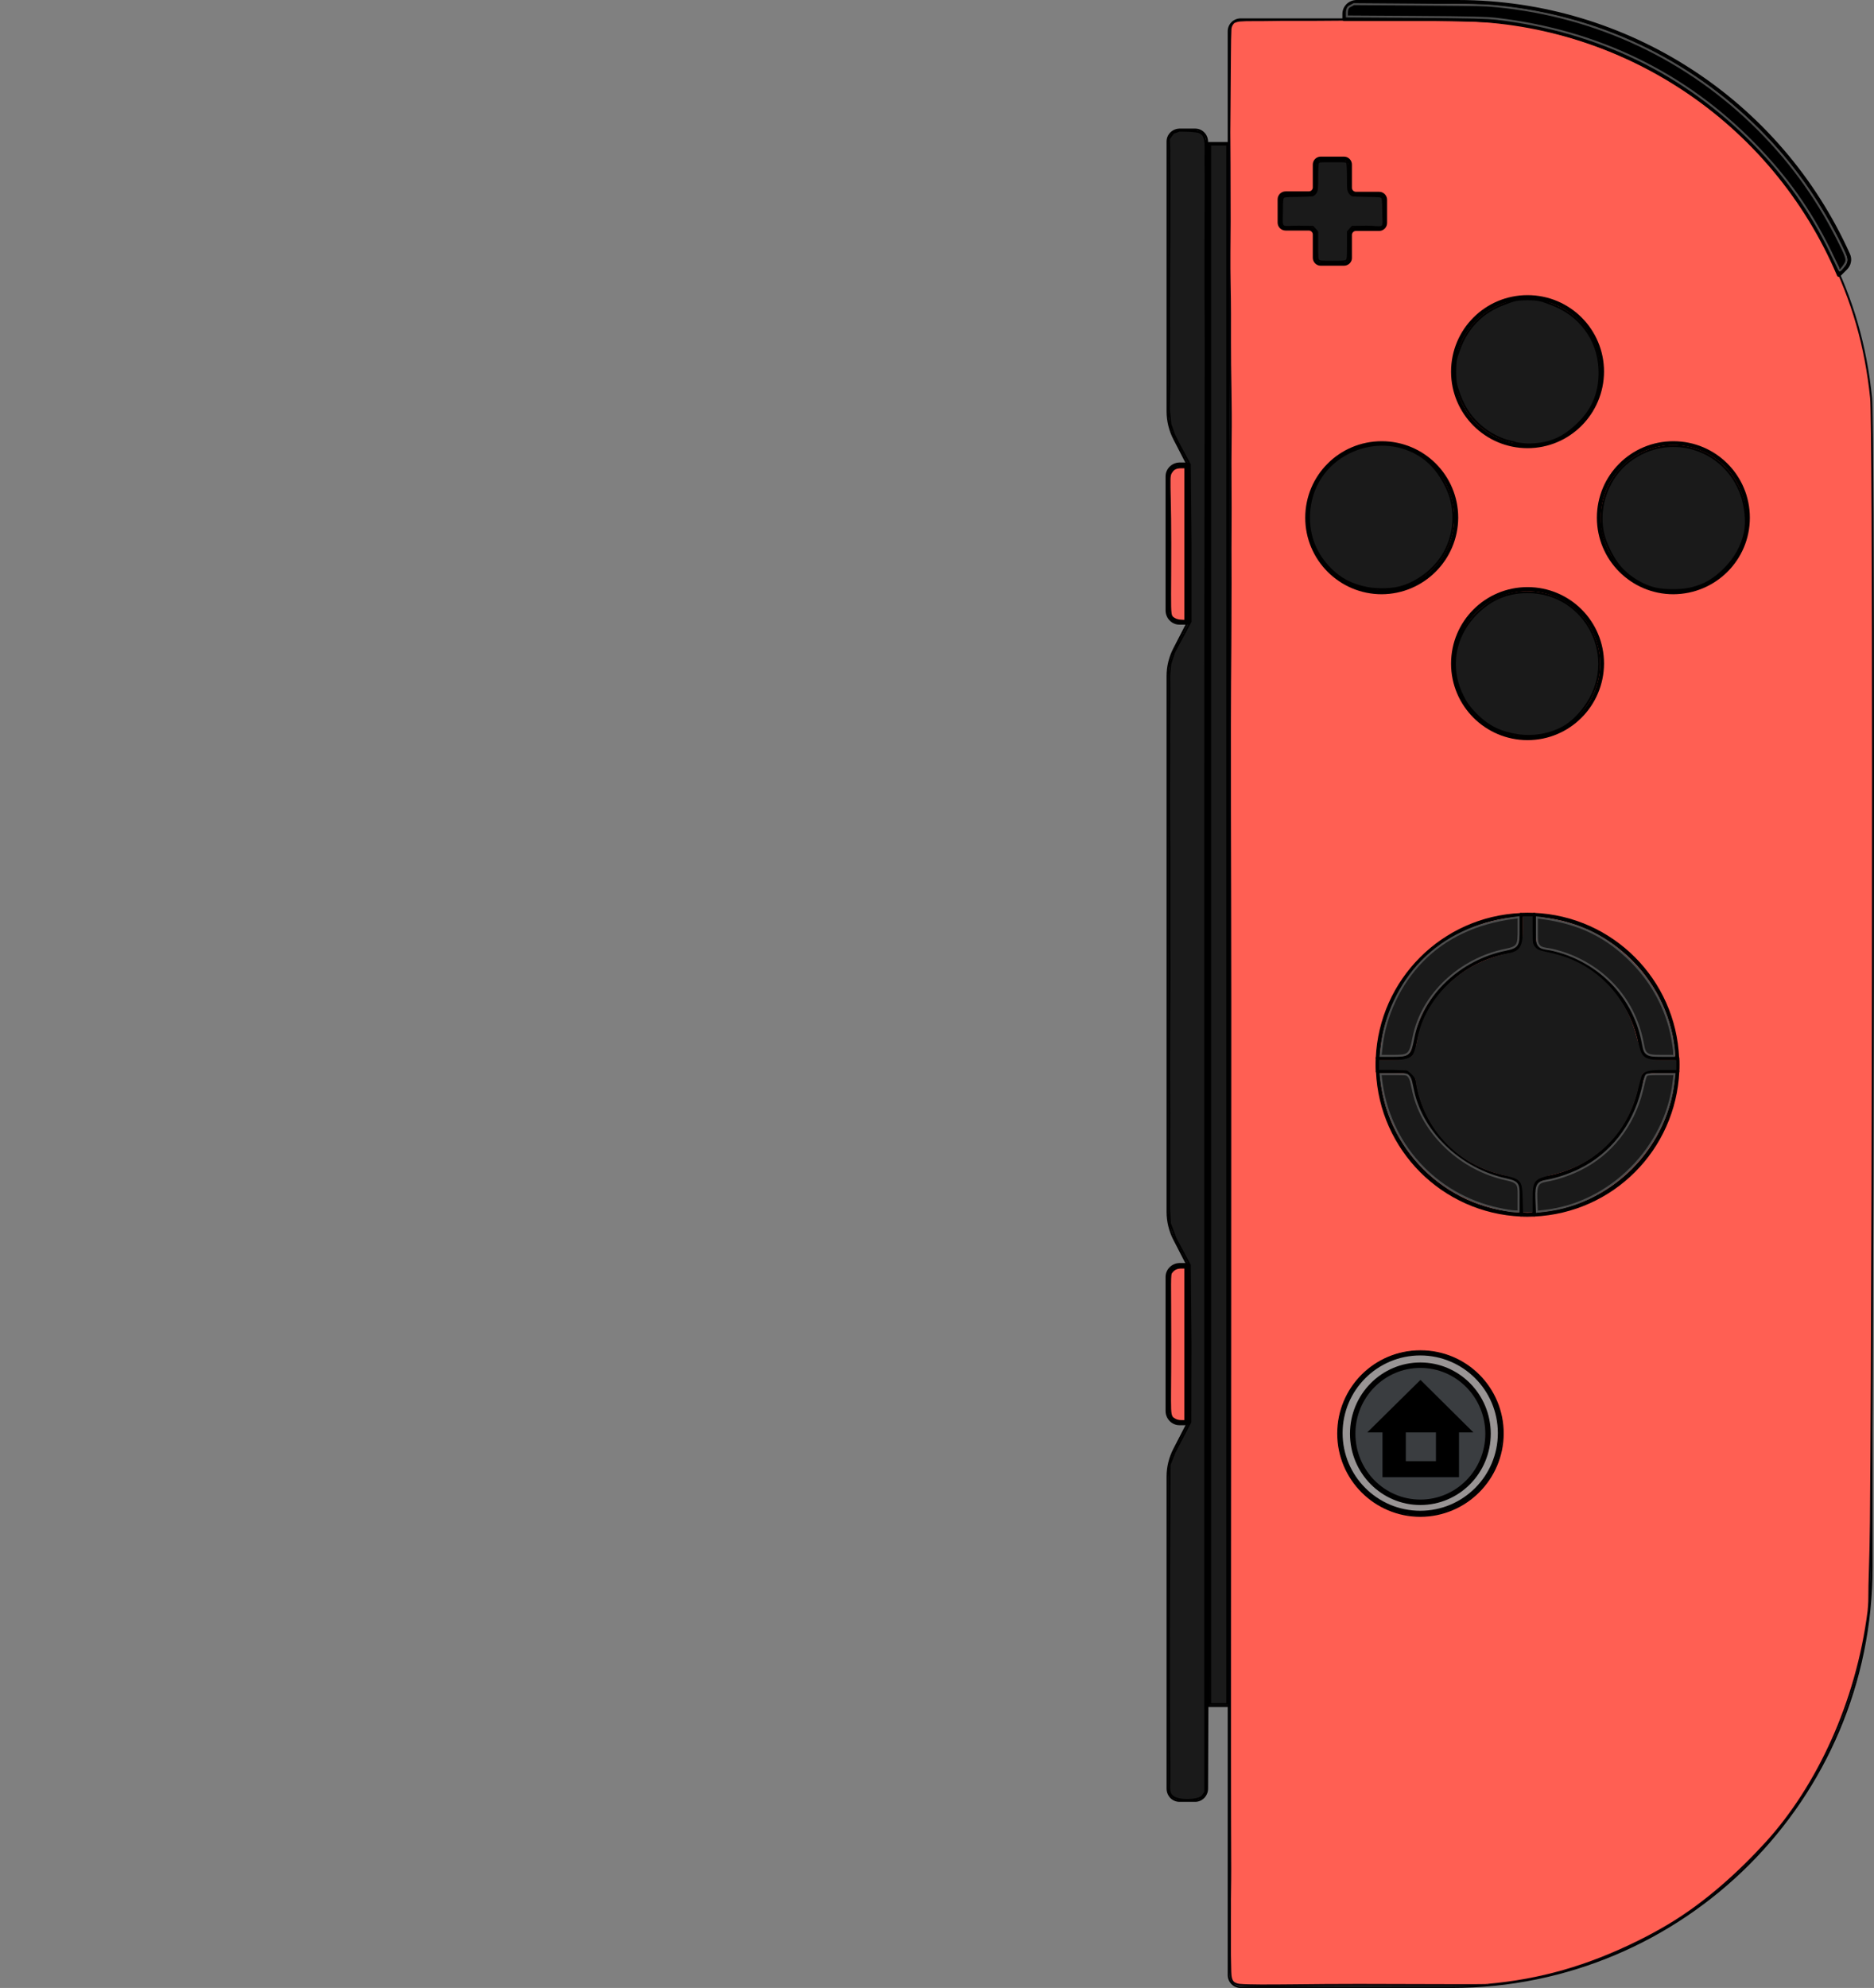 <?xml version="1.0" encoding="UTF-8"?>
<svg id="Layer_1" data-name="Layer 1" xmlns="http://www.w3.org/2000/svg" viewBox="0 0 943.29 1000.25">
  <rect x="0" y="0" width="943.29" height="1000.25" fill="#808080" stroke="none"/>
  <defs>
    <style>
      .cls-1 {
        opacity: .1;
      }

      .cls-2 {
        fill: #999595;
        stroke-width: 2.39px;
      }

      .cls-2, .cls-3 {
        stroke-linecap: round;
        stroke-linejoin: round;
      }

      .cls-2, .cls-3, .cls-4, .cls-5, .cls-6 {
        stroke: #000;
      }

      .cls-3 {
        fill: #3a3d40;
        stroke-width: 2.73px;
      }

      .cls-7, .cls-8, .cls-9 {
        stroke: #4d4d4d;
      }

      .cls-4 {
        fill: rgba(255, 95, 85, .96);
      }

      .cls-5, .cls-8, .cls-10, .cls-9, .cls-6 {
        fill: #1a1a1a;
      }

      .cls-10 {
        stroke: #1a1a1a;
      }

      .cls-9 {
        stroke-width: 1px;
      }

      .cls-6 {
        stroke-width: 1px;
      }

      .cls-11, .cls-12, .cls-13 {
        stroke-width: 0px;
      }

      .cls-14 {
        fill: #ff5f53;
        stroke: rgba(0, 0, 5, .96);
        stroke-width: 1px;
      }

      .cls-12 {
        fill: #ff5f55;
      }

      .cls-13 {
        fill: #fff;
      }
    </style>
  </defs>
  <g id="g315">
    <g id="g64" class="cls-1">
      <path id="path36" class="cls-12" d="m597.9,233.9v79.5h-4.2c-3.3,0-6-2.7-6-6v-67.6c0-3.3,2.7-6,6-6h4.2v.1Z"/>
      <path id="path38" class="cls-12" d="m597.9,636.6v79.5h-4.2c-3.3,0-6-2.7-6-6v-67.6c0-3.3,2.7-6,6-6h4.2v.1Z"/>
      <path id="path40" class="cls-12" d="m929,134.9l-3.4,3.4c-33.2-78-109.8-128.7-194.7-128.7h-54.2v-2.6c0-3.3,2.7-6,6-6h51.2c84.8,0,161.7,49.8,196.4,127.2,1,2.3.5,4.9-1.3,6.7h0Z"/>
      <path id="path42" class="cls-12" d="m679.5,94.5v-11.7c0-1.6-1.3-3-3-3h-11.7c-1.6,0-3,1.3-3,3h0v11.7c0,1.6-1.3,3-3,3h-11.7c-1.6,0-3,1.3-3,3h0v11.7c0,1.6,1.3,3,3,3h11.7c1.6,0,3,1.3,3,3h0v11.7c0,1.6,1.3,3,3,3h11.7c1.6,0,3-1.3,3-3h0v-11.7c0-1.6,1.3-3,3-3h11.7c1.6,0,3-1.3,3-3h0v-11.7c0-1.6-1.3-3-3-3h-11.7c-1.7,0-3-1.4-3-3h0Z"/>
      <circle id="circle44" class="cls-12" cx="768.9" cy="333.9" r="37.5"/>
      <circle id="circle46" class="cls-12" cx="768.9" cy="187.1" r="37.5"/>
      <circle id="circle48" class="cls-12" cx="842.3" cy="260.5" r="37.5"/>
      <circle id="circle50" class="cls-12" cx="695.5" cy="260.5" r="37.5"/>
      <circle id="circle52" class="cls-12" cx="715" cy="721.3" r="27.9"/>
      <path id="path54" class="cls-12" d="m765.6,460.3v12.3c0,3-2.2,5.5-5.2,5.9-25.2,3.7-45,23.5-48.7,48.7-.4,2.9-2.9,5.1-5.9,5.2h-12.3c1.7-39.1,33-70.4,72.1-72.1h0Z"/>
      <path id="path56" class="cls-12" d="m765.6,598.8v12.3c-39.1-1.7-70.3-33-72.1-72h12.3c3,0,5.5,2.2,5.9,5.2,3.7,25.2,23.5,45,48.7,48.7,3,.3,5.2,2.8,5.2,5.8h0Z"/>
      <path id="path58" class="cls-12" d="m844.3,539c-1.7,39.1-33,70.3-72.1,72v-12.3c0-3,2.2-5.5,5.2-5.9,25.2-3.7,45-23.5,48.7-48.7.4-2.9,2.9-5.1,5.9-5.2l12.3.1Z"/>
      <path id="path60" class="cls-12" d="m844.3,532.4h-12.3c-3,0-5.5-2.2-5.9-5.2-3.7-25.2-23.5-45-48.7-48.7-2.9-.4-5.1-2.9-5.2-5.9v-12.3c39.1,1.7,70.4,33,72.1,72.1h0Z"/>
      <path id="path62" class="cls-12" d="m844.4,535.7c0,1.1,0,2.2-.1,3.3h-12.3c-3,0-5.5,2.2-5.9,5.2-3.7,25.2-23.5,45-48.7,48.7-2.9.4-5.1,2.9-5.2,5.9v12.3c-1.1.1-2.2.1-3.3.1s-2.2,0-3.3-.1v-12.3c0-3-2.2-5.5-5.2-5.9-25.2-3.7-45-23.5-48.7-48.7-.4-2.9-2.9-5.1-5.9-5.2h-12.3c-.1-1.1-.1-2.2-.1-3.3s0-2.2.1-3.3h12.3c3,0,5.5-2.2,5.9-5.2,3.7-25.2,23.5-45,48.7-48.7,2.9-.4,5.1-2.9,5.2-5.9v-12.3c1.1-.1,2.2-.1,3.3-.1s2.2,0,3.3.1v12.3c0,3,2.2,5.5,5.2,5.9,25.2,3.7,45,23.5,48.7,48.7.4,2.9,2.9,5.1,5.9,5.2h12.3c0,1.1.1,2.2.1,3.3h0Z"/>
    </g>
    <path id="path72" class="cls-11" d="m601.6,906.6h-7.9c-3.6,0-6.4-2.9-6.5-6.5v-157.2c0-4.9,1.2-9.6,3.4-13.9l6.7-13v-79.2l-6.7-13c-2.2-4.3-3.4-9.1-3.4-14v-269.7c0-4.9,1.2-9.6,3.4-13.9l6.7-13v-79.2l-6.7-13c-2.2-4.3-3.4-9.1-3.4-14V71.2c0-3.6,2.9-6.4,6.5-6.5h7.9c3.6,0,6.4,2.9,6.5,6.5,1.06,276.3,1.22,552.6,0,828.9-.1,3.6-3,6.5-6.5,6.5h0Zm-7.9-840.9c-3,0-5.5,2.4-5.5,5.5v135.8c0,4.7,1.1,9.3,3.3,13.5l6.8,13.1c0,.1.1.1.1.2v79.5c0,.1,0,.2-.1.2l-6.8,13.1c-2.2,4.2-3.3,8.8-3.3,13.5v269.7c0,4.7,1.1,9.3,3.3,13.5l6.8,13.1c0,.1.1.1.1.2v79.5c0,.1,0,.2-.1.2l-6.8,13.1c-2.2,4.2-3.3,8.8-3.3,13.5v157.2c0,3,2.4,5.5,5.5,5.5h7.9c3,0,5.5-2.4,5.5-5.5V71.2c0-3-2.4-5.5-5.5-5.5h-7.9Z"/>
    <path id="path74" class="cls-11" d="m618.8,858.9h-11.3c-.3,0-.5-.2-.5-.5h0l.76-786.43c0-.3.2-.5.5-.5h11.3c.3,0-.26.23-.26.53v786.4c0,.3-.2.5-.5.5Zm-9.94-1h9.44l.76-785.43h-10.3l1.01,8.75c-.58,256.11,4.51,511.75-1.09,768.3-.06,2.78.25,5.59.18,8.38h0Z"/>
    <path id="path76" class="cls-11" d="m730.68,1000.25h-106.2c-3.6,0-6.5-2.9-6.5-6.5V15.75c0-3.6,2.9-6.5,6.5-6.5h106.2c116.8,0,211.9,95.1,211.9,211.9v567.2c0,117-94.8,211.9-211.9,211.9h0ZM624.48,10.35c-3,0-5.5,2.4-5.5,5.5v978c0,3,2.4,5.5,5.5,5.5h106.2c116.3,0,210.9-94.6,210.9-210.9V221.15c0-116.3-94.6-210.9-210.9-210.9l-106.2.1Z"/>
    <path id="path128" class="cls-11" d="m597.9,314.3h-4.2c-3.8,0-6.9-3.1-7-7v-67.6c0-3.8,3.1-6.9,7-7h4.2c.6,0,1,.4,1,1h0v79.5c0,.7-.5,1.1-1,1.1h0Zm-4.2-79.5c-2.7,0-5,2.2-5,5v67.6c0,2.7,2.2,5,5,5h3.2v-77.5h-3.2v-.1Z"/>
    <path id="path130" class="cls-11" d="m597.9,717.1h-4.2c-3.8,0-6.9-3.1-7-7v-67.6c0-3.8,3.1-6.9,7-7h4.2c.6,0,1,.4,1,1h0v79.5c0,.6-.5,1.1-1,1.1h0Zm-4.2-79.5c-2.7,0-5,2.2-5,5v67.6c0,2.7,2.2,5,5,5h3.2v-77.5h-3.2v-.1Z"/>
    <path id="path1240" class="cls-14" d="m748.77,998.68c26.62-2.36,50.5-9.2,75.95-21.77,5.09-2.51,10.04-5.2,14.86-8.05,19.1-11.32,36.27-27.08,49.6-41.74,25.49-28.03,45.46-70.08,51.38-116.52.08-.66.4-4.27.37-6.75-.06-6.86.65-20,.8-38.34.66-77.55,1.09-244.04,1.07-376.44-.02-101.2-.31-182.49-.97-188.91-2.69-26.09-9.3-49.06-20.77-72.14-31.76-63.91-92.95-107.44-164-116.67-11.36-1.48-60.7-1.65-96.6-1.33-7.74.07-14.07-.08-20.14.06-7.47.17-12.9-.07-16.2.25-1.73.17-3.03.79-3.23.99-.1.1-1.42,1.38-1.53,3.35-.29,5.17-.26,17.11-.44,38.05-.04,4.23-.07,8.83-.11,13.82-.03,4.93.13,10.12.1,15.82-.05,8.77.12,18.56.07,29.25-.05,9.81-.25,20.5,0,32.02.19,8.97.2,18.38.16,28.44-.07,15.1.59,31.15.32,48.97-.22,14.98.12,29.99-.04,46.92-.1,11.08.08,22.62-.02,34.61-.06,7.2,0,14.54-.08,22.07-.5,52.11-.02,112.21-.02,180.33,0,254.31-.32,376.1-.05,435.15.03,7.67-.2,14.45-.13,20.15.03,2.2-.04,4.3-.02,6.23.04,3.32-.03,6.64.01,9.26.05,2.93-.07,5.8,0,7.96.14,4.99.1,8.1.27,10.04.26,2.84,1.26,3.58,1.56,3.83.22.18,1.3.93,3.08,1.09,4.53.41,14.56.35,27.09.23,9.86-.1,21.28-.23,32.8-.21,32.13.06,65.23.25,64.87,0h0Z"/>
    <path id="path78" class="cls-11" d="m715,763.2c-23.1,0-41.9-18.7-41.9-41.9s18.7-41.9,41.9-41.9,41.9,18.7,41.9,41.9h0c-.1,23.1-18.8,41.8-41.9,41.9Zm0-82.8c-22.6,0-40.9,18.3-40.9,40.9s18.3,40.9,40.9,40.9,40.9-18.3,40.9-40.9h0c-.1-22.6-18.3-40.9-40.9-40.9Z"/>
    <path id="path92" class="cls-13" d="m855.9,276.5h-4.7l-2.2-7-12.36.33-3.24,6.67h-4.5l9.93-35.2,6.67,3.2,10.4,32Zm-8.73-11.27l-4.88-14.59-4.59,14.81,9.47-.22Z"/>
    <path id="path132" class="cls-11" d="m925.6,139.3h-.2c-.3-.1-.6-.3-.7-.6-33-77.7-109.3-128.2-193.8-128.1h-54.2c-.6,0-1-.4-1-1h0v-2.6c0-3.8,3.1-6.9,7-7h51.2c85.2.1,162.4,50.1,197.3,127.8,1.2,2.6.6,5.7-1.5,7.8l-3.4,3.4c-.2.2-.5.3-.7.3ZM677.7,8.6h53.2c84.7-.1,161.3,50.2,195,128l2.4-2.4h0c1.5-1.4,1.9-3.6,1.1-5.5C894.8,51.7,818.3,2.1,733.9,2h-51.2c-2.7,0-5,2.2-5,5v1.6Z"/>
    <path id="path134" class="cls-11" d="m676.5,133.7h-11.7c-2.2,0-4-1.8-4-4v-11.7c0-1.1-.9-2-2-2h-11.7c-2.2,0-4-1.8-4-4v-11.7c0-2.2,1.8-4,4-4h11.7c1.1,0,2-.9,2-2v-11.5c0-2.2,1.8-4,4-4h11.7c2.2,0,4,1.8,4,4v11.7c0,1.1.9,2,2,2h11.7c2.2,0,4,1.8,4,4v11.7c0,2.2-1.8,4-4,4h-11.7c-1.1,0-2,.9-2,2v11.7c0,2-1.8,3.8-4,3.8Zm-29.3-35.2c-1.1,0-2,.9-2,2v11.7c0,1.1.9,2,2,2h11.7c2.2,0,4,1.8,4,4v11.7c0,1.1.9,2,2,2h11.7c1.1,0,2-.9,2-2v-11.7c0-2.2,1.8-4,4-4h11.7c1.1,0,2-.9,2-2v-11.7c0-1.1-.9-2-2-2h-11.7c-2.2,0-4-1.8-4-4v-11.7c0-1.1-.9-2-2-2h-11.7c-1.1,0-2,.9-2,2v11.7c0,2.2-1.8,4-4,4h-11.7Z"/>
    <path id="path136" class="cls-11" d="m768.9,372.4c-21.2,0-38.5-17.2-38.5-38.5s17.2-38.5,38.5-38.5,38.5,17.2,38.5,38.5c-.1,21.3-17.3,38.5-38.5,38.5Zm0-74.9c-20.1,0-36.5,16.3-36.5,36.5s16.3,36.5,36.5,36.5,36.5-16.3,36.5-36.5c-.1-20.2-16.4-36.5-36.5-36.5Z"/>
    <path id="path138" class="cls-11" d="m768.9,225.5c-21.2,0-38.5-17.2-38.5-38.5s17.2-38.5,38.5-38.5,38.5,17.2,38.5,38.5c-.1,21.3-17.3,38.5-38.5,38.5Zm0-74.9c-20.1,0-36.5,16.3-36.5,36.5s16.3,36.5,36.5,36.5,36.5-16.3,36.5-36.5c-.1-20.2-16.4-36.5-36.5-36.5Z"/>
    <path id="path140" class="cls-11" d="m842.3,299c-21.2,0-38.5-17.2-38.5-38.5s17.2-38.5,38.5-38.5,38.5,17.2,38.5,38.5-17.2,38.4-38.5,38.5Zm0-75c-20.1,0-36.5,16.3-36.5,36.5s16.3,36.5,36.5,36.5,36.5-16.3,36.5-36.5-16.3-36.5-36.5-36.5Z"/>
    <path id="path142" class="cls-11" d="m695.5,299c-21.2,0-38.5-17.2-38.5-38.5s17.2-38.5,38.5-38.5,38.5,17.2,38.5,38.5c-.1,21.2-17.3,38.4-38.5,38.5Zm0-75c-20.1,0-36.5,16.3-36.5,36.5s16.21,36.2,36.41,36.2,36.59-16,36.59-36.2c-.1-20.1-16.4-36.5-36.5-36.5Z"/>
    <path id="path144" class="cls-11" d="m715,750.2c-16,0-28.9-13-28.9-28.9s13-28.9,28.9-28.9,28.9,13,28.9,28.9h0c0,16-12.9,28.9-28.9,28.9Zm0-55.9c-14.9,0-26.9,12.1-26.9,26.9s12.1,26.9,26.9,26.9,26.9-12.1,26.9-26.9-12-26.8-26.9-26.9Z"/>
    <path id="path146" class="cls-11" d="m705.8,533.4h-12.3c-.6,0-1-.4-1-1h0c1.7-39.6,33.4-71.3,73-73,.3,0,.5.1.7.3.2.2.3.4.3.7v12.3c0,3.5-2.6,6.4-6,6.9-24.7,3.7-44.2,23.1-47.9,47.9-.4,3.3-3.3,5.9-6.8,5.9Zm-11.2-2h11.2c2.5,0,4.6-1.8,4.9-4.3,3.9-25.6,24-45.7,49.6-49.6,2.5-.3,4.3-2.4,4.3-4.9v-11.2c-37.4,2.1-67.9,32.6-70,70Z"/>
    <path id="path148" class="cls-11" d="m765.6,612.1s-.1,0,0,0c-39.6-1.7-71.3-33.4-73-73,0-.6.4-1,1-1h12.3c3.5,0,6.4,2.6,6.9,6,3.7,24.7,23.1,44.2,47.9,47.9,3.4.5,6,3.4,6,6.9v12.3c-.1.4-.6.9-1.1.9h0Zm-71-72.1c2.2,37.4,32.6,67.8,70,70v-11.2c0-2.5-1.8-4.6-4.3-4.9-25.6-3.9-45.7-24-49.6-49.6-.3-2.5-2.4-4.3-4.9-4.3h-11.2Z"/>
    <path id="path150" class="cls-11" d="m772.2,612.1c-.6,0-1-.4-1-1h0v-12.3c0-3.5,2.6-6.4,6-6.9,24.7-3.7,44.2-23.1,47.9-47.9.5-3.4,3.4-6,6.9-6h12.3c.6,0,1,.4,1,1h0c-1.8,39.7-33.4,71.3-73.1,73.1q.1,0,0,0h0Zm59.8-72.1c-2.5,0-4.6,1.8-4.9,4.3-3.9,25.6-24,45.7-49.6,49.6-2.5.3-4.3,2.4-4.3,4.9v11.2c37.4-2.2,67.8-32.6,70-70h-11.2Z"/>
    <path id="path152" class="cls-11" d="m844.3,533.4h-12.3c-3.5,0-6.4-2.6-6.9-6-3.7-24.7-23.1-44.2-47.9-47.9-3.4-.5-6-3.4-6-6.9v-12.3c0-.3.1-.5.3-.7s.5-.3.7-.3c39.6,1.7,71.3,33.4,73,73,.1.6-.3,1-.9,1.1h0Zm-71.1-72v11.2c0,2.5,1.8,4.6,4.3,4.9,25.6,3.9,45.7,24,49.6,49.6.3,2.5,2.4,4.3,4.9,4.3h11.2c-2.1-37.4-32.6-67.9-70-70Z"/>
    <path id="path154" class="cls-11" d="m768.9,612.2c-1.2,0-2.3,0-3.4-.1-.5,0-.9-.5-.9-1v-12.3c0-2.5-1.8-4.6-4.3-4.9-25.6-3.9-45.7-24-49.6-49.6-.3-2.5-2.4-4.3-4.9-4.3h-12.3c-.5,0-1-.4-1-.9-.1-1.1-.1-2.2-.1-3.4s0-2.3.1-3.4c0-.5.5-.9,1-.9h12.3c2.5,0,4.6-1.8,4.9-4.3,3.9-25.6,24-45.7,49.6-49.6,2.5-.3,4.3-2.4,4.3-4.9v-12.3c0-.5.4-1,.9-1,2.3-.1,4.5-.1,6.8,0,.5,0,.9.5.9,1v12.3c0,2.5,1.8,4.6,4.3,4.9,25.6,3.9,45.7,24,49.6,49.6.3,2.5,2.4,4.3,4.9,4.3h12.3c.5,0,1,.4,1,.9.1,1.1.1,2.2.1,3.4s0,2.3-.1,3.4c0,.5-.5.9-1,.9h-12.3c-2.5,0-4.6,1.8-4.9,4.3-3.9,25.6-24,45.7-49.6,49.6-2.5.3-4.3,2.4-4.3,4.9v12.3c0,.5-.4,1-.9,1-1.1,0-2.2.1-3.4.1h0Zm-2.3-2.1c1.5.1,3.1.1,4.7,0v-11.3c0-3.5,2.6-6.4,6-6.9,24.7-3.7,44.2-23.1,47.9-47.9.5-3.4,3.4-6,6.9-6h11.3v-4.6h-11.4c-3.5,0-6.4-2.6-6.9-6-3.7-24.7-23.1-44.2-47.9-47.9-3.4-.5-6-3.4-6-6.9v-11.3c-1.5-.1-3.1-.1-4.7,0v11.3c0,3.5-2.6,6.4-6,6.9-24.7,3.7-44.2,23.1-47.9,47.9-.5,3.4-3.4,6-6.9,6h-11.3v4.6h11.3c3.5,0,6.4,2.6,6.9,6,3.7,24.7,23.1,44.2,47.9,47.9,3.4.5,6,3.4,6,6.9v11.3h.1Z"/>
    <path id="path1462" class="cls-5" d="m686.28,295.46c-6.33-1.66-11.32-3.9-16.5-9.07-7.72-7.71-11.29-16.95-10.84-27.7.56-13.5,8.03-25.03,20.03-30.96,10.51-5.19,22.55-5.3,32.66-.27,7.94,3.95,12.83,10.03,16.63,17.97,5.19,10.85,4.25,24.4-2.4,34.58-5,7.65-13.49,13.7-22.04,15.69-4.82,1.13-12.72,1.01-17.55-.25h0Z"/>
    <path id="path1464" class="cls-5" d="m762.71,222.87c0-.32-3.68-.85-5.68-1.6-2.95-1.11-5.89-2.63-7.96-4.02-6.91-4.62-11.71-10.88-14.54-18.94-1.35-3.84-2.06-5.2-2.06-11.45s.71-7.18,2.06-11.02c3.88-11.06,11.8-19.06,22.77-22.97,4.25-1.52,5.15-2.29,11.56-2.29s7.33.77,11.58,2.29c14.52,5.18,24.02,17.63,24.67,32.87.45,10.59-2.74,19.5-10.19,26.91-7.56,7.53-14.42,10.7-24.63,10.99-3.39.09-6.85-.62-7.58-.76h0Z"/>
    <path id="path1466" class="cls-5" d="m834.94,296.45c-6.7-1-15.59-5.79-20.81-12.87-3.03-4.11-6.22-10.67-7.27-15.67-2.76-13.24,2.64-27.86,13.27-35.91,19.99-15.15,48.09-6.69,56.44,17,1.86,5.28,2.98,13.31,1.68,19.17-1.51,6.78-4.87,12.86-10.19,18.16-5.27,5.24-9.89,7.95-16.43,9.62-4.86,1.24-12.03,1.2-16.69.51h0Z"/>
    <path id="path1468" class="cls-5" d="m763.71,369.86c-8.12-1.28-14.24-3.96-20.57-10.26-3.76-3.74-5.37-6.19-7.19-9.96-7.6-15.75-2.96-33.08,10.78-44.1,6.36-5.1,13.62-7.59,22.14-7.59,29.93,0,46.68,33.84,28.71,58.01-2.8,3.76-6.28,7.45-10.51,9.84-7.04,3.97-15.7,5.27-23.35,4.07h0Z"/>
    <path id="path1500" class="cls-10" d="m766.92,602.65c-.29-8.93-.83-9.73-10.13-11.86-21.07-4.84-37.2-20.14-42.61-41.35-.55-2.16-1.09-5.2-1.09-5.88s-1.01-2.25-2.24-3.48l-2.35-1.95-6.86-.29h-6.97v-3.95h5.94c6.6,0,9.94-1,11.2-3.37.44-.83,1.5-3.94,2-6.97,2.68-16.31,14.91-30.69,29.48-37.96,4.72-2.36,11.37-4.65,15.51-5.36,6.62-1.13,8.22-3.62,8.22-12.75v-5.94h3.95v6.9c0,6.62.07,6.97,1.81,8.83,1.46,1.56,3.91,1.7,9.49,3.07,20.41,4.97,35.28,20.46,40.72,40.15.79,2.86,1.76,6.37,2.17,7.81,1.23,4.35,3.85,5.61,11.69,5.61h6.48v3.95h-6.61c-6.96,0-9.89.84-10.81,3.1-.26.65-1.27,4.61-2.14,8.03-5.39,21.4-21.28,36.72-42.14,41.53-9.95,2.3-10.66,3.15-10.66,12.75v6.28h-3.83l-.22-6.89Z"/>
    <path id="path1504" class="cls-8" d="m695.46,526.5c1.75-15.27,8.92-31.23,20.42-42.95,11.95-12.19,27.52-19.18,45.72-21.64l2.8-.38v6.18c0,7.93-.12,8.87-6.84,10.24-22.3,4.57-41.81,22.09-46.1,44.19-1.76,9.07-2.36,9.12-11.11,9.12h-5.43l.55-4.77Z"/>
    <path id="path1506" class="cls-8" d="m754.53,608.25c-32.22-6.91-55.74-32.91-59.39-65.64l-.24-2.14h6.36c6.89,0,6.85.02,7.75,1.02,1.27,1.42,1.51,3.83,2.43,7.9,4.79,21.22,24.19,39.14,46.59,43.98,6.9,1.49,6.37,2.73,6.37,10.29v5.88l-2.14-.05c-1.18-.03-4.65-.59-7.73-1.25h0Z"/>
    <path id="path1508" class="cls-8" d="m773.34,603.05c-.29-7.26.98-8.25,5.33-9,4.85-.83,11.11-2.92,16.32-5.45,15.8-7.67,27.12-21.99,31.56-39.91.98-3.95,1.57-7.24,2.25-7.74.72-.52,3.9-.49,7.85-.49h6.21l-.43,3.78c-3.79,33.2-31.78,61.26-64.83,65l-3.99.45-.27-6.66Z"/>
    <path id="path1510" class="cls-8" d="m828.66,529.84c-1.18-1.07-1.31-2.96-2.11-6.73-4.38-20.46-18.96-36.62-39.29-43.54-2.44-.83-5.82-1.72-7.52-1.97-1.88-.28-3.86-.56-4.78-1.49-1.38-1.38-1.35-2.61-1.35-8.25v-6.24l2.47.33c19,2.55,32.68,9.21,45.44,22.12,10.43,10.55,17.44,23.81,20.16,38.15.55,2.88.99,6.1.99,7.14v1.9h-5.88c-5.18,0-6.7-.12-8.13-1.42h0Z"/>
    <path id="path1512" class="cls-6" d="m663.62,131.03c-.53-.59-.62-1.7-.62-7.55v-6.86l-1.1-1.23-1.1-1.23-7.11-.11c-4.07-.06-6.48.46-7.57-.16-1.35-.77-.86-3.07-.86-7.63s.13-6.29.54-6.85c.49-.67,1.1-.74,7.27-.83,3.7-.05,7.12-.19,7.6-.29.47-.11,1.2-.74,1.6-1.41.66-1.09.74-1.92.74-7.76,0-3.78.17-6.85.39-7.27.36-.68.86-.73,7.35-.73s6.99.05,7.35.73c.23.42.39,3.49.39,7.27,0,5.83.08,6.67.74,7.76.41.67,1.13,1.3,1.6,1.41s3.89.24,7.6.29c6.17.09,6.78.16,7.27.83.41.56.54,2.17.54,6.85s.74,7.19-.88,7.88c-1.16.49-3.77-.14-7.55-.09l-7.11.11-1.1,1.23-1.1,1.23v6.92c0,6.23-.07,6.98-.69,7.55-.59.53-1.67.63-7.12.63-5.75,0-6.49-.07-7.05-.69h0Z"/>
    <path id="path1514" class="cls-9" d="m709.9,726.44v-5.26h10.51v10.51h-10.51v-5.26Z"/>
    <path id="path1518" class="cls-8" d="m709.33,761.61c-14.85-2.34-27.22-12.34-32.44-26.23-7.52-20.03,2.33-43.03,22.03-51.41,6.07-2.58,7.96-3.52,15.7-3.49,6.51.03,7.91.6,11.26,1.62,14.44,4.39,24.64,14.87,28.59,29.4.79,2.9,1.11,5.24,1.1,10.74,0,5.45-.34,6.15-1.11,9.05-4.75,17.69-20.04,29.95-38.08,30.54-2.56.08-5.73-.02-7.04-.22h0Zm12.02-11.95c11.94-2.63,21.27-13.05,22.49-25.12,2.18-21.54-18.13-37.7-38.52-30.66-4.18,1.44-6.99,3.29-10.82,7.09-2.82,2.8-3.82,4.14-5.33,7.15-2.56,5.11-3.3,8.69-3.02,14.63.32,6.81,2.16,11.73,6.31,16.89,6.76,8.39,18.23,12.37,28.89,10.02h0Z"/>
    <path id="path1520" class="cls-4" d="m591.47,714.31c-1.33-.81-2.29-.92-2.47-5.31-.18-4.34.06-13.49.06-32.63,0-32.81-.47-35.2.63-36.26.07-.06.1-.15.16-.22,1.14-1.45,2.69-2.13,4.87-2.13h1.91v77.27h-1.99c-1.29,0-2.41-.26-3.18-.73h0Z"/>
    <path id="path1522" class="cls-4" d="m592.88,312.11c-.51-.1-1.32-.44-1.82-.76-.78-.51-1.54-.77-1.83-2.7-.48-3.23-.17-11.38-.17-35.1,0-19.26-.52-28.35-.38-32.53.09-2.73.78-3.23,1-3.61.93-1.58,2.43-2.29,4.84-2.29h2.12v77.27l-1.42-.05c-.78-.03-1.83-.13-2.34-.22h0Z"/>
    <path id="path1524" class="cls-7" d="m921.32,126.45c-10.09-20.55-21.9-37.24-38.16-53.89-34.82-35.67-78.67-57.01-129.65-63.08-5.06-.6-13.08-.79-40.92-.97l-34.63-.22v-1.41c0-.98.01-2.97,1.4-3.67l2.12-1.13,30.38.22c16.93.13,33.55.22,37,.48,50.75,3.92,97.06,24.58,133.31,59.47,17.58,16.92,31.48,35.74,42.78,57.91,4.28,8.41,4.88,10.06,4.25,11.78-.42,1.15-2.66,4.17-3.18,4.13-.14-.01-2.25-4.58-4.73-9.63h0Z"/>
    <path id="path1530" class="cls-5" d="m590.08,903.77c-.56-.55-1.71-1.18-1.56-5.04.26-6.7-.22-27.16-.14-79.12l.3-82.56,2.57-6.45,7.9-15.05.1-39.43-.37-39.62-7.11-13.23-2.91-7.69-.38-7.29.09-48.03-.1-22.13.1-34.13.06-10.48v-10.49s-.06-8.6-.06-8.6l.02-25.57v-19.35s-.15-27.48-.15-27.48l.07-21.59-.02-11.01.1-19.61-.05-10.23.55-5.68,1.92-5.79,2.96-5.52,5.29-9.82v-39.48l-.37-39.58-5.28-9.75-2.68-5.33-1.82-5.14-.74-7.6.24-13.32-.12-12.25v-11.08s-.05-10.85-.05-10.85l.03-9.87v-6.54s.03-2.9.03-2.9l.07-17.39.03-21.51v-10.81s-.06-8.44-.06-8.44l.02-5.13-.22-5.94,2.2-3.06,3.16-1.1,3.22.06c1.42.03,2.73.06,3.94.24.86.13,1.84.13,2.59.4.99.36,1.68,1.02,2.04,1.32.21.17,1.21,1.72,1.33,4.75.08,2.06-.02,4.68-.01,8.33.01,4.09.08,9.69.04,16.36-.07,10.01-.02,23.12-.08,40.38-.05,13.18.2,28.67.14,46.99-.18,62.77-.25,157.99-.24,300.98l.03,416.25-1.26,1.82c-1.8,2.6-12.61,2.9-15.35.21h0Z"/>
    <path id="path1532" class="cls-5" d="m609.12,465.09V72.72h8.62v784.74h-8.62v-392.37Z"/>
    <ellipse id="path3879" class="cls-2" cx="714.88" cy="721.07" rx="40.27" ry="40.27"/>
    <ellipse id="path3881" class="cls-3" cx="714.95" cy="721.39" rx="34.06" ry="34.49"/>
    <path id="path96" class="cls-11" d="m715,694.3l-26.77,26.42h7.65v22.53h38.52v-22.53h7.24l-26.63-26.42Zm7.79,40.9h-15.16v-14.48h15.16v14.48Z"/>
  </g>
</svg>